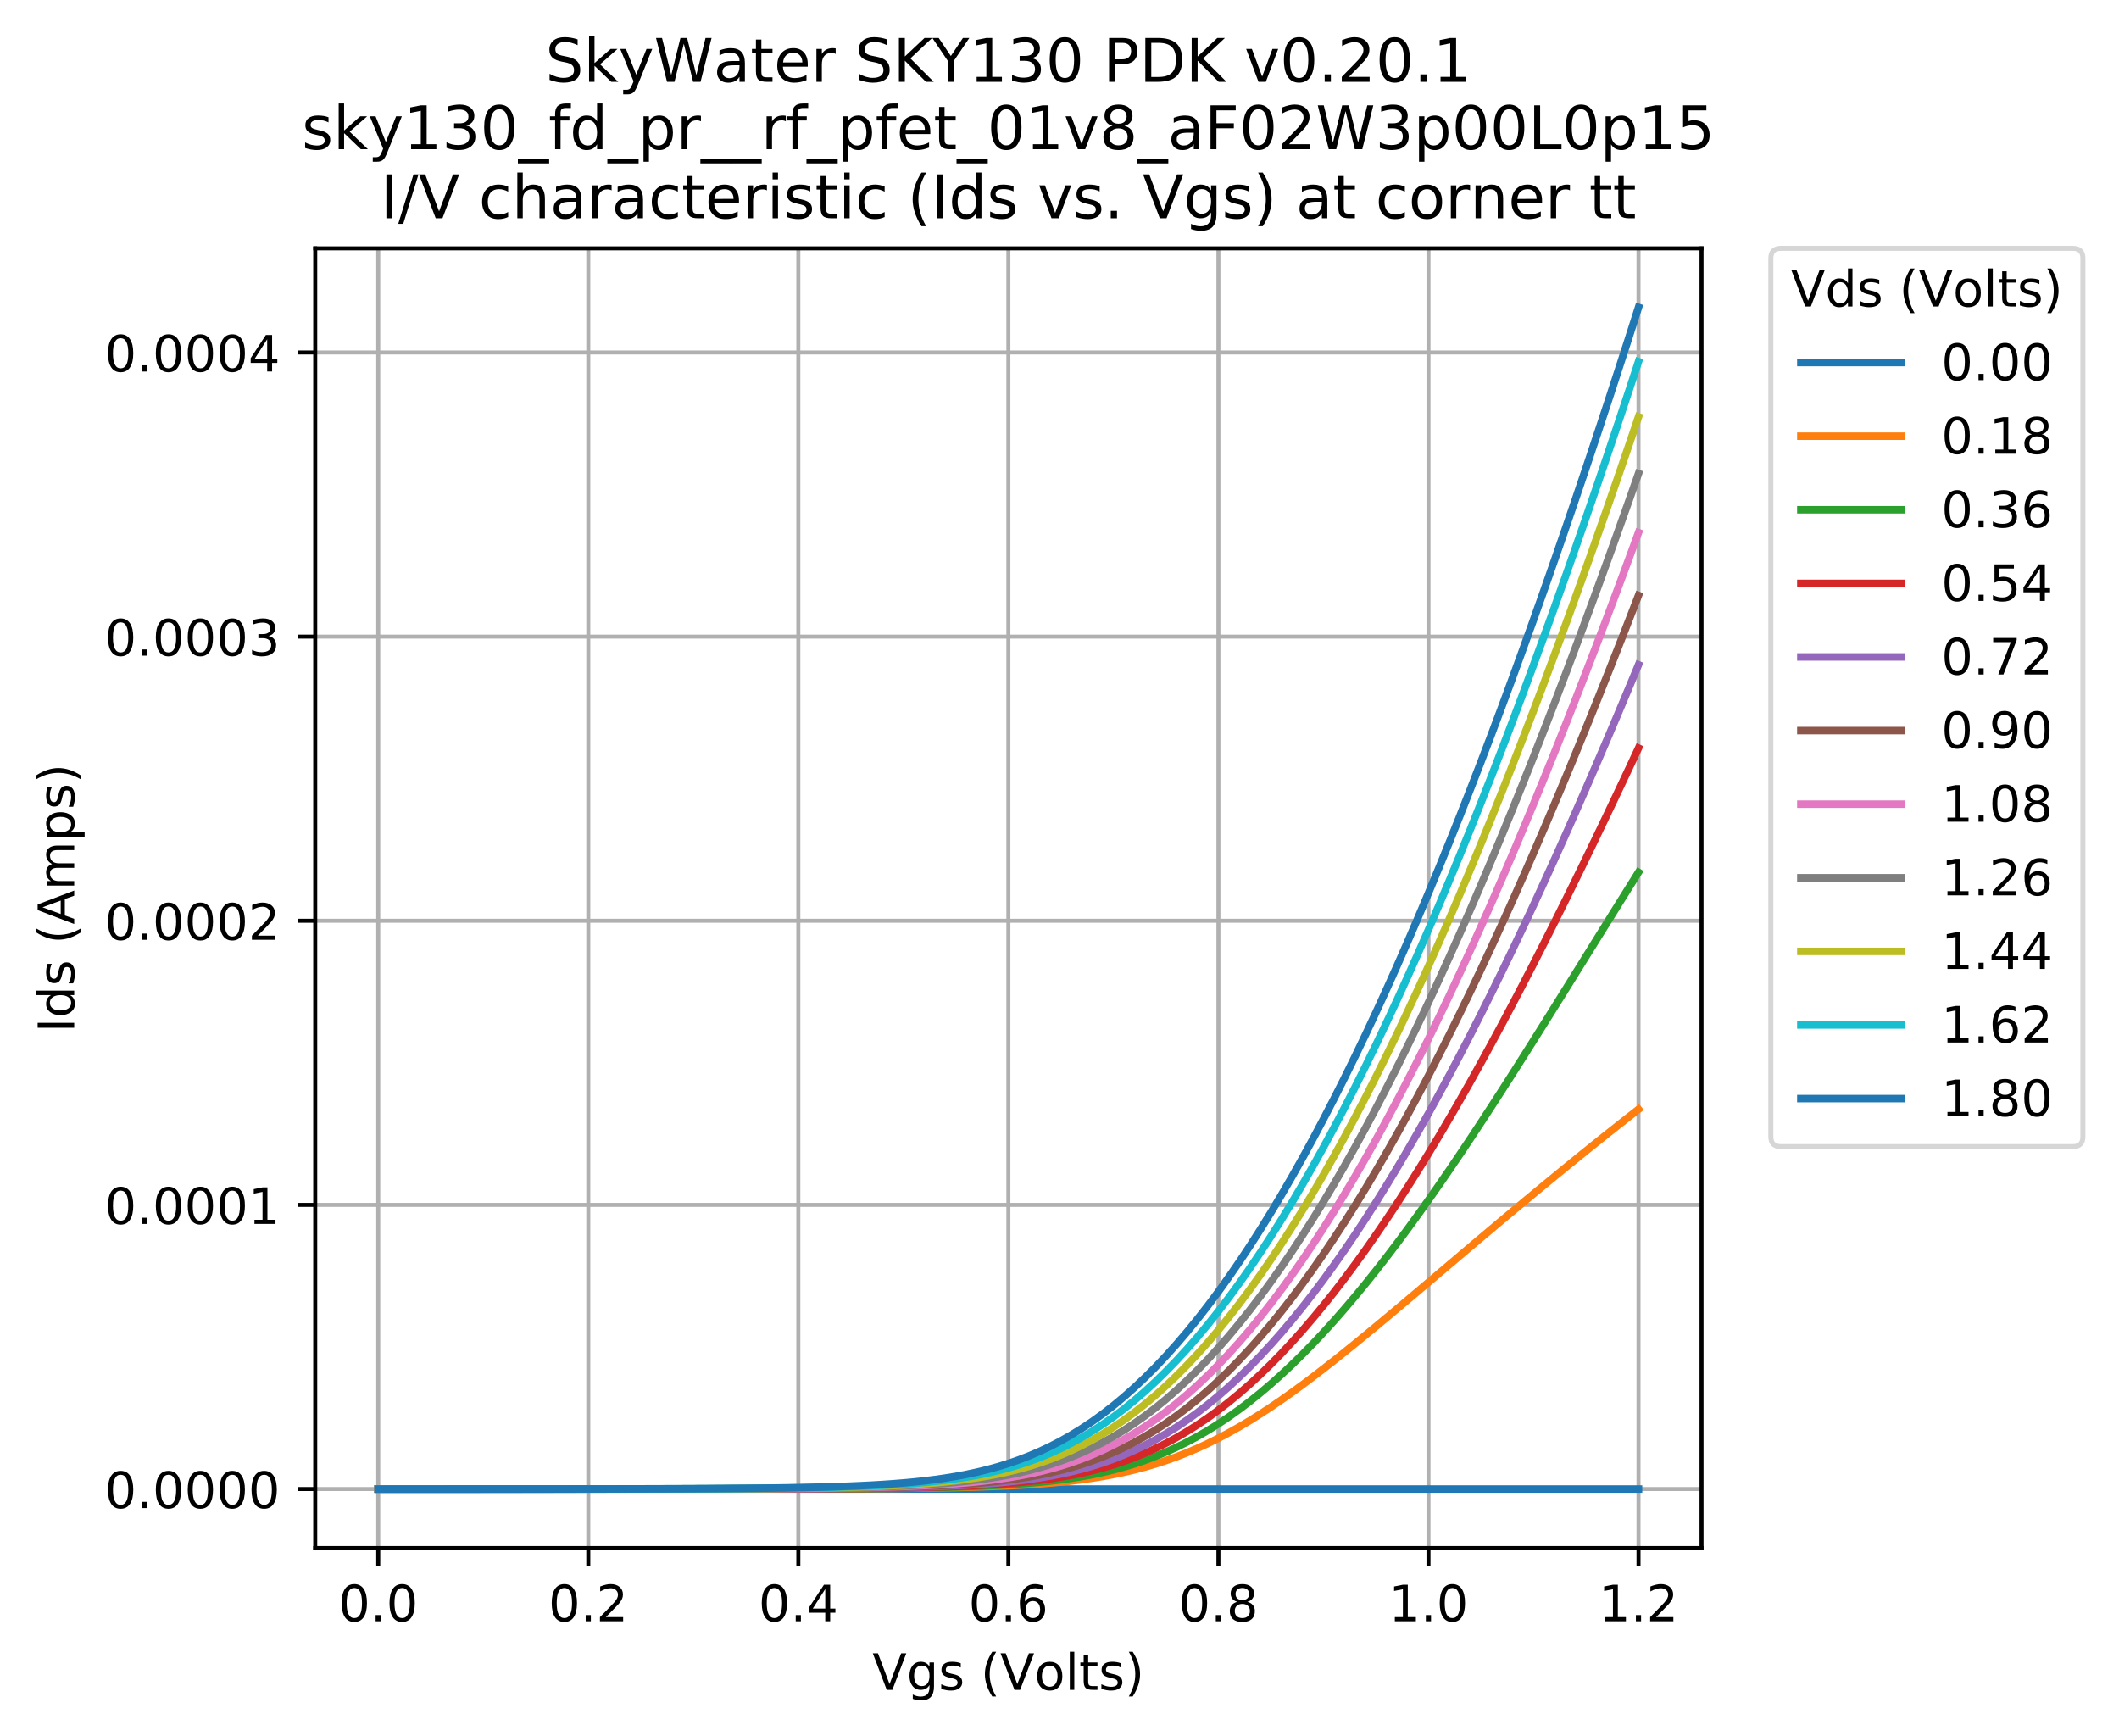 <svg xmlns="http://www.w3.org/2000/svg" xmlns:xlink="http://www.w3.org/1999/xlink" width="563.478" height="461.71" version="1.1" viewBox="0 0 422.609 346.283"><defs><style type="text/css">*{stroke-linecap:butt;stroke-linejoin:round}</style></defs><g id="figure_1"><g id="patch_1"><path d="M 0 346.283 L 422.609 346.283 L 422.609 0 L 0 0 z" style="fill:#fff"/></g><g id="axes_1"><g id="patch_2"><path d="M 62.869 308.727 L 339.349 308.727 L 339.349 49.527 L 62.869 49.527 z" style="fill:#fff"/></g><g id="matplotlib.axis_1"><g id="xtick_1"><g id="line2d_1"><path d="M 75.436 308.727 L 75.436 49.527" clip-path="url(#p86cfe7b801)" style="fill:none;stroke:#b0b0b0;stroke-linecap:square;stroke-width:.8"/></g><g id="line2d_2"><defs><path id="mfc77efb7ff" d="M 0 0 L 0 3.5" style="stroke:#000;stroke-width:.8"/></defs><g><use style="stroke:#000;stroke-width:.8" x="75.436" y="308.727" xlink:href="#mfc77efb7ff"/></g></g><g id="text_1"><defs><path id="DejaVuSans-48" d="M 31.781 66.406 Q 24.172 66.406 20.328 58.906 Q 16.5 51.422 16.5 36.375 Q 16.5 21.391 20.328 13.891 Q 24.172 6.391 31.781 6.391 Q 39.453 6.391 43.281 13.891 Q 47.125 21.391 47.125 36.375 Q 47.125 51.422 43.281 58.906 Q 39.453 66.406 31.781 66.406 z M 31.781 74.219 Q 44.047 74.219 50.516 64.516 Q 56.984 54.828 56.984 36.375 Q 56.984 17.969 50.516 8.266 Q 44.047 -1.422 31.781 -1.422 Q 19.531 -1.422 13.062 8.266 Q 6.594 17.969 6.594 36.375 Q 6.594 54.828 13.062 64.516 Q 19.531 74.219 31.781 74.219 z"/><path id="DejaVuSans-46" d="M 10.688 12.406 L 21 12.406 L 21 0 L 10.688 0 z"/></defs><g transform="translate(67.484 323.325)scale(0.1 -0.1)"><use xlink:href="#DejaVuSans-48"/><use x="63.623" xlink:href="#DejaVuSans-46"/><use x="95.41" xlink:href="#DejaVuSans-48"/></g></g></g><g id="xtick_2"><g id="line2d_3"><path d="M 117.327 308.727 L 117.327 49.527" clip-path="url(#p86cfe7b801)" style="fill:none;stroke:#b0b0b0;stroke-linecap:square;stroke-width:.8"/></g><g id="line2d_4"><g><use style="stroke:#000;stroke-width:.8" x="117.327" y="308.727" xlink:href="#mfc77efb7ff"/></g></g><g id="text_2"><defs><path id="DejaVuSans-50" d="M 19.188 8.297 L 53.609 8.297 L 53.609 0 L 7.328 0 L 7.328 8.297 Q 12.938 14.109 22.625 23.891 Q 32.328 33.688 34.812 36.531 Q 39.547 41.844 41.422 45.531 Q 43.312 49.219 43.312 52.781 Q 43.312 58.594 39.234 62.25 Q 35.156 65.922 28.609 65.922 Q 23.969 65.922 18.812 64.312 Q 13.672 62.703 7.812 59.422 L 7.812 69.391 Q 13.766 71.781 18.938 73 Q 24.125 74.219 28.422 74.219 Q 39.75 74.219 46.484 68.547 Q 53.219 62.891 53.219 53.422 Q 53.219 48.922 51.531 44.891 Q 49.859 40.875 45.406 35.406 Q 44.188 33.984 37.641 27.219 Q 31.109 20.453 19.188 8.297 z"/></defs><g transform="translate(109.375 323.325)scale(0.1 -0.1)"><use xlink:href="#DejaVuSans-48"/><use x="63.623" xlink:href="#DejaVuSans-46"/><use x="95.41" xlink:href="#DejaVuSans-50"/></g></g></g><g id="xtick_3"><g id="line2d_5"><path d="M 159.218 308.727 L 159.218 49.527" clip-path="url(#p86cfe7b801)" style="fill:none;stroke:#b0b0b0;stroke-linecap:square;stroke-width:.8"/></g><g id="line2d_6"><g><use style="stroke:#000;stroke-width:.8" x="159.218" y="308.727" xlink:href="#mfc77efb7ff"/></g></g><g id="text_3"><defs><path id="DejaVuSans-52" d="M 37.797 64.312 L 12.891 25.391 L 37.797 25.391 z M 35.203 72.906 L 47.609 72.906 L 47.609 25.391 L 58.016 25.391 L 58.016 17.188 L 47.609 17.188 L 47.609 0 L 37.797 0 L 37.797 17.188 L 4.891 17.188 L 4.891 26.703 z"/></defs><g transform="translate(151.266 323.325)scale(0.1 -0.1)"><use xlink:href="#DejaVuSans-48"/><use x="63.623" xlink:href="#DejaVuSans-46"/><use x="95.41" xlink:href="#DejaVuSans-52"/></g></g></g><g id="xtick_4"><g id="line2d_7"><path d="M 201.109 308.727 L 201.109 49.527" clip-path="url(#p86cfe7b801)" style="fill:none;stroke:#b0b0b0;stroke-linecap:square;stroke-width:.8"/></g><g id="line2d_8"><g><use style="stroke:#000;stroke-width:.8" x="201.109" y="308.727" xlink:href="#mfc77efb7ff"/></g></g><g id="text_4"><defs><path id="DejaVuSans-54" d="M 33.016 40.375 Q 26.375 40.375 22.484 35.828 Q 18.609 31.297 18.609 23.391 Q 18.609 15.531 22.484 10.953 Q 26.375 6.391 33.016 6.391 Q 39.656 6.391 43.531 10.953 Q 47.406 15.531 47.406 23.391 Q 47.406 31.297 43.531 35.828 Q 39.656 40.375 33.016 40.375 z M 52.594 71.297 L 52.594 62.312 Q 48.875 64.062 45.094 64.984 Q 41.312 65.922 37.594 65.922 Q 27.828 65.922 22.672 59.328 Q 17.531 52.734 16.797 39.406 Q 19.672 43.656 24.016 45.922 Q 28.375 48.188 33.594 48.188 Q 44.578 48.188 50.953 41.516 Q 57.328 34.859 57.328 23.391 Q 57.328 12.156 50.688 5.359 Q 44.047 -1.422 33.016 -1.422 Q 20.359 -1.422 13.672 8.266 Q 6.984 17.969 6.984 36.375 Q 6.984 53.656 15.188 63.938 Q 23.391 74.219 37.203 74.219 Q 40.922 74.219 44.703 73.484 Q 48.484 72.75 52.594 71.297 z"/></defs><g transform="translate(193.157 323.325)scale(0.1 -0.1)"><use xlink:href="#DejaVuSans-48"/><use x="63.623" xlink:href="#DejaVuSans-46"/><use x="95.41" xlink:href="#DejaVuSans-54"/></g></g></g><g id="xtick_5"><g id="line2d_9"><path d="M 243 308.727 L 243 49.527" clip-path="url(#p86cfe7b801)" style="fill:none;stroke:#b0b0b0;stroke-linecap:square;stroke-width:.8"/></g><g id="line2d_10"><g><use style="stroke:#000;stroke-width:.8" x="243" y="308.727" xlink:href="#mfc77efb7ff"/></g></g><g id="text_5"><defs><path id="DejaVuSans-56" d="M 31.781 34.625 Q 24.75 34.625 20.719 30.859 Q 16.703 27.094 16.703 20.516 Q 16.703 13.922 20.719 10.156 Q 24.75 6.391 31.781 6.391 Q 38.812 6.391 42.859 10.172 Q 46.922 13.969 46.922 20.516 Q 46.922 27.094 42.891 30.859 Q 38.875 34.625 31.781 34.625 z M 21.922 38.812 Q 15.578 40.375 12.031 44.719 Q 8.5 49.078 8.5 55.328 Q 8.5 64.062 14.719 69.141 Q 20.953 74.219 31.781 74.219 Q 42.672 74.219 48.875 69.141 Q 55.078 64.062 55.078 55.328 Q 55.078 49.078 51.531 44.719 Q 48 40.375 41.703 38.812 Q 48.828 37.156 52.797 32.312 Q 56.781 27.484 56.781 20.516 Q 56.781 9.906 50.312 4.234 Q 43.844 -1.422 31.781 -1.422 Q 19.734 -1.422 13.25 4.234 Q 6.781 9.906 6.781 20.516 Q 6.781 27.484 10.781 32.312 Q 14.797 37.156 21.922 38.812 z M 18.312 54.391 Q 18.312 48.734 21.844 45.562 Q 25.391 42.391 31.781 42.391 Q 38.141 42.391 41.719 45.562 Q 45.312 48.734 45.312 54.391 Q 45.312 60.062 41.719 63.234 Q 38.141 66.406 31.781 66.406 Q 25.391 66.406 21.844 63.234 Q 18.312 60.062 18.312 54.391 z"/></defs><g transform="translate(235.048 323.325)scale(0.1 -0.1)"><use xlink:href="#DejaVuSans-48"/><use x="63.623" xlink:href="#DejaVuSans-46"/><use x="95.41" xlink:href="#DejaVuSans-56"/></g></g></g><g id="xtick_6"><g id="line2d_11"><path d="M 284.891 308.727 L 284.891 49.527" clip-path="url(#p86cfe7b801)" style="fill:none;stroke:#b0b0b0;stroke-linecap:square;stroke-width:.8"/></g><g id="line2d_12"><g><use style="stroke:#000;stroke-width:.8" x="284.891" y="308.727" xlink:href="#mfc77efb7ff"/></g></g><g id="text_6"><defs><path id="DejaVuSans-49" d="M 12.406 8.297 L 28.516 8.297 L 28.516 63.922 L 10.984 60.406 L 10.984 69.391 L 28.422 72.906 L 38.281 72.906 L 38.281 8.297 L 54.391 8.297 L 54.391 0 L 12.406 0 z"/></defs><g transform="translate(276.939 323.325)scale(0.1 -0.1)"><use xlink:href="#DejaVuSans-49"/><use x="63.623" xlink:href="#DejaVuSans-46"/><use x="95.41" xlink:href="#DejaVuSans-48"/></g></g></g><g id="xtick_7"><g id="line2d_13"><path d="M 326.781 308.727 L 326.781 49.527" clip-path="url(#p86cfe7b801)" style="fill:none;stroke:#b0b0b0;stroke-linecap:square;stroke-width:.8"/></g><g id="line2d_14"><g><use style="stroke:#000;stroke-width:.8" x="326.781" y="308.727" xlink:href="#mfc77efb7ff"/></g></g><g id="text_7"><g transform="translate(318.83 323.325)scale(0.1 -0.1)"><use xlink:href="#DejaVuSans-49"/><use x="63.623" xlink:href="#DejaVuSans-46"/><use x="95.41" xlink:href="#DejaVuSans-50"/></g></g></g><g id="text_8"><defs><path id="DejaVuSans-86" d="M 28.609 0 L 0.781 72.906 L 11.078 72.906 L 34.188 11.531 L 57.328 72.906 L 67.578 72.906 L 39.797 0 z"/><path id="DejaVuSans-103" d="M 45.406 27.984 Q 45.406 37.75 41.375 43.109 Q 37.359 48.484 30.078 48.484 Q 22.859 48.484 18.828 43.109 Q 14.797 37.75 14.797 27.984 Q 14.797 18.266 18.828 12.891 Q 22.859 7.516 30.078 7.516 Q 37.359 7.516 41.375 12.891 Q 45.406 18.266 45.406 27.984 z M 54.391 6.781 Q 54.391 -7.172 48.188 -13.984 Q 42 -20.797 29.203 -20.797 Q 24.469 -20.797 20.266 -20.094 Q 16.062 -19.391 12.109 -17.922 L 12.109 -9.188 Q 16.062 -11.328 19.922 -12.344 Q 23.781 -13.375 27.781 -13.375 Q 36.625 -13.375 41.016 -8.766 Q 45.406 -4.156 45.406 5.172 L 45.406 9.625 Q 42.625 4.781 38.281 2.391 Q 33.938 0 27.875 0 Q 17.828 0 11.672 7.656 Q 5.516 15.328 5.516 27.984 Q 5.516 40.672 11.672 48.328 Q 17.828 56 27.875 56 Q 33.938 56 38.281 53.609 Q 42.625 51.219 45.406 46.391 L 45.406 54.688 L 54.391 54.688 z"/><path id="DejaVuSans-115" d="M 44.281 53.078 L 44.281 44.578 Q 40.484 46.531 36.375 47.5 Q 32.281 48.484 27.875 48.484 Q 21.188 48.484 17.844 46.438 Q 14.5 44.391 14.5 40.281 Q 14.5 37.156 16.891 35.375 Q 19.281 33.594 26.516 31.984 L 29.594 31.297 Q 39.156 29.25 43.188 25.516 Q 47.219 21.781 47.219 15.094 Q 47.219 7.469 41.188 3.016 Q 35.156 -1.422 24.609 -1.422 Q 20.219 -1.422 15.453 -0.562 Q 10.688 0.297 5.422 2 L 5.422 11.281 Q 10.406 8.688 15.234 7.391 Q 20.062 6.109 24.812 6.109 Q 31.156 6.109 34.562 8.281 Q 37.984 10.453 37.984 14.406 Q 37.984 18.062 35.516 20.016 Q 33.062 21.969 24.703 23.781 L 21.578 24.516 Q 13.234 26.266 9.516 29.906 Q 5.812 33.547 5.812 39.891 Q 5.812 47.609 11.281 51.797 Q 16.75 56 26.812 56 Q 31.781 56 36.172 55.266 Q 40.578 54.547 44.281 53.078 z"/><path id="DejaVuSans-32"/><path id="DejaVuSans-40" d="M 31 75.875 Q 24.469 64.656 21.281 53.656 Q 18.109 42.672 18.109 31.391 Q 18.109 20.125 21.312 9.062 Q 24.516 -2 31 -13.188 L 23.188 -13.188 Q 15.875 -1.703 12.234 9.375 Q 8.594 20.453 8.594 31.391 Q 8.594 42.281 12.203 53.312 Q 15.828 64.359 23.188 75.875 z"/><path id="DejaVuSans-111" d="M 30.609 48.391 Q 23.391 48.391 19.188 42.75 Q 14.984 37.109 14.984 27.297 Q 14.984 17.484 19.156 11.844 Q 23.344 6.203 30.609 6.203 Q 37.797 6.203 41.984 11.859 Q 46.188 17.531 46.188 27.297 Q 46.188 37.016 41.984 42.703 Q 37.797 48.391 30.609 48.391 z M 30.609 56 Q 42.328 56 49.016 48.375 Q 55.719 40.766 55.719 27.297 Q 55.719 13.875 49.016 6.219 Q 42.328 -1.422 30.609 -1.422 Q 18.844 -1.422 12.172 6.219 Q 5.516 13.875 5.516 27.297 Q 5.516 40.766 12.172 48.375 Q 18.844 56 30.609 56 z"/><path id="DejaVuSans-108" d="M 9.422 75.984 L 18.406 75.984 L 18.406 0 L 9.422 0 z"/><path id="DejaVuSans-116" d="M 18.312 70.219 L 18.312 54.688 L 36.812 54.688 L 36.812 47.703 L 18.312 47.703 L 18.312 18.016 Q 18.312 11.328 20.141 9.422 Q 21.969 7.516 27.594 7.516 L 36.812 7.516 L 36.812 0 L 27.594 0 Q 17.188 0 13.234 3.875 Q 9.281 7.766 9.281 18.016 L 9.281 47.703 L 2.688 47.703 L 2.688 54.688 L 9.281 54.688 L 9.281 70.219 z"/><path id="DejaVuSans-41" d="M 8.016 75.875 L 15.828 75.875 Q 23.141 64.359 26.781 53.312 Q 30.422 42.281 30.422 31.391 Q 30.422 20.453 26.781 9.375 Q 23.141 -1.703 15.828 -13.188 L 8.016 -13.188 Q 14.5 -2 17.703 9.062 Q 20.906 20.125 20.906 31.391 Q 20.906 42.672 17.703 53.656 Q 14.5 64.656 8.016 75.875 z"/></defs><g transform="translate(173.991 337.003)scale(0.1 -0.1)"><use xlink:href="#DejaVuSans-86"/><use x="68.408" xlink:href="#DejaVuSans-103"/><use x="131.885" xlink:href="#DejaVuSans-115"/><use x="183.984" xlink:href="#DejaVuSans-32"/><use x="215.771" xlink:href="#DejaVuSans-40"/><use x="254.785" xlink:href="#DejaVuSans-86"/><use x="323.084" xlink:href="#DejaVuSans-111"/><use x="384.266" xlink:href="#DejaVuSans-108"/><use x="412.049" xlink:href="#DejaVuSans-116"/><use x="451.258" xlink:href="#DejaVuSans-115"/><use x="503.357" xlink:href="#DejaVuSans-41"/></g></g></g><g id="matplotlib.axis_2"><g id="ytick_1"><g id="line2d_15"><path d="M 62.869 296.945 L 339.349 296.945" clip-path="url(#p86cfe7b801)" style="fill:none;stroke:#b0b0b0;stroke-linecap:square;stroke-width:.8"/></g><g id="line2d_16"><defs><path id="md79f6c2d14" d="M 0 0 L -3.5 0" style="stroke:#000;stroke-width:.8"/></defs><g><use style="stroke:#000;stroke-width:.8" x="62.869" y="296.945" xlink:href="#md79f6c2d14"/></g></g><g id="text_9"><g transform="translate(20.878 300.744)scale(0.1 -0.1)"><use xlink:href="#DejaVuSans-48"/><use x="63.623" xlink:href="#DejaVuSans-46"/><use x="95.41" xlink:href="#DejaVuSans-48"/><use x="159.033" xlink:href="#DejaVuSans-48"/><use x="222.656" xlink:href="#DejaVuSans-48"/><use x="286.279" xlink:href="#DejaVuSans-48"/></g></g></g><g id="ytick_2"><g id="line2d_17"><path d="M 62.869 240.281 L 339.349 240.281" clip-path="url(#p86cfe7b801)" style="fill:none;stroke:#b0b0b0;stroke-linecap:square;stroke-width:.8"/></g><g id="line2d_18"><g><use style="stroke:#000;stroke-width:.8" x="62.869" y="240.281" xlink:href="#md79f6c2d14"/></g></g><g id="text_10"><g transform="translate(20.878 244.081)scale(0.1 -0.1)"><use xlink:href="#DejaVuSans-48"/><use x="63.623" xlink:href="#DejaVuSans-46"/><use x="95.41" xlink:href="#DejaVuSans-48"/><use x="159.033" xlink:href="#DejaVuSans-48"/><use x="222.656" xlink:href="#DejaVuSans-48"/><use x="286.279" xlink:href="#DejaVuSans-49"/></g></g></g><g id="ytick_3"><g id="line2d_19"><path d="M 62.869 183.618 L 339.349 183.618" clip-path="url(#p86cfe7b801)" style="fill:none;stroke:#b0b0b0;stroke-linecap:square;stroke-width:.8"/></g><g id="line2d_20"><g><use style="stroke:#000;stroke-width:.8" x="62.869" y="183.618" xlink:href="#md79f6c2d14"/></g></g><g id="text_11"><g transform="translate(20.878 187.417)scale(0.1 -0.1)"><use xlink:href="#DejaVuSans-48"/><use x="63.623" xlink:href="#DejaVuSans-46"/><use x="95.41" xlink:href="#DejaVuSans-48"/><use x="159.033" xlink:href="#DejaVuSans-48"/><use x="222.656" xlink:href="#DejaVuSans-48"/><use x="286.279" xlink:href="#DejaVuSans-50"/></g></g></g><g id="ytick_4"><g id="line2d_21"><path d="M 62.869 126.955 L 339.349 126.955" clip-path="url(#p86cfe7b801)" style="fill:none;stroke:#b0b0b0;stroke-linecap:square;stroke-width:.8"/></g><g id="line2d_22"><g><use style="stroke:#000;stroke-width:.8" x="62.869" y="126.955" xlink:href="#md79f6c2d14"/></g></g><g id="text_12"><defs><path id="DejaVuSans-51" d="M 40.578 39.312 Q 47.656 37.797 51.625 33 Q 55.609 28.219 55.609 21.188 Q 55.609 10.406 48.188 4.484 Q 40.766 -1.422 27.094 -1.422 Q 22.516 -1.422 17.656 -0.516 Q 12.797 0.391 7.625 2.203 L 7.625 11.719 Q 11.719 9.328 16.594 8.109 Q 21.484 6.891 26.812 6.891 Q 36.078 6.891 40.938 10.547 Q 45.797 14.203 45.797 21.188 Q 45.797 27.641 41.281 31.266 Q 36.766 34.906 28.719 34.906 L 20.219 34.906 L 20.219 43.016 L 29.109 43.016 Q 36.375 43.016 40.234 45.922 Q 44.094 48.828 44.094 54.297 Q 44.094 59.906 40.109 62.906 Q 36.141 65.922 28.719 65.922 Q 24.656 65.922 20.016 65.031 Q 15.375 64.156 9.812 62.312 L 9.812 71.094 Q 15.438 72.656 20.344 73.438 Q 25.25 74.219 29.594 74.219 Q 40.828 74.219 47.359 69.109 Q 53.906 64.016 53.906 55.328 Q 53.906 49.266 50.438 45.094 Q 46.969 40.922 40.578 39.312 z"/></defs><g transform="translate(20.878 130.754)scale(0.1 -0.1)"><use xlink:href="#DejaVuSans-48"/><use x="63.623" xlink:href="#DejaVuSans-46"/><use x="95.41" xlink:href="#DejaVuSans-48"/><use x="159.033" xlink:href="#DejaVuSans-48"/><use x="222.656" xlink:href="#DejaVuSans-48"/><use x="286.279" xlink:href="#DejaVuSans-51"/></g></g></g><g id="ytick_5"><g id="line2d_23"><path d="M 62.869 70.291 L 339.349 70.291" clip-path="url(#p86cfe7b801)" style="fill:none;stroke:#b0b0b0;stroke-linecap:square;stroke-width:.8"/></g><g id="line2d_24"><g><use style="stroke:#000;stroke-width:.8" x="62.869" y="70.291" xlink:href="#md79f6c2d14"/></g></g><g id="text_13"><g transform="translate(20.878 74.091)scale(0.1 -0.1)"><use xlink:href="#DejaVuSans-48"/><use x="63.623" xlink:href="#DejaVuSans-46"/><use x="95.41" xlink:href="#DejaVuSans-48"/><use x="159.033" xlink:href="#DejaVuSans-48"/><use x="222.656" xlink:href="#DejaVuSans-48"/><use x="286.279" xlink:href="#DejaVuSans-52"/></g></g></g><g id="text_14"><defs><path id="DejaVuSans-73" d="M 9.812 72.906 L 19.672 72.906 L 19.672 0 L 9.812 0 z"/><path id="DejaVuSans-100" d="M 45.406 46.391 L 45.406 75.984 L 54.391 75.984 L 54.391 0 L 45.406 0 L 45.406 8.203 Q 42.578 3.328 38.25 0.953 Q 33.938 -1.422 27.875 -1.422 Q 17.969 -1.422 11.734 6.484 Q 5.516 14.406 5.516 27.297 Q 5.516 40.188 11.734 48.094 Q 17.969 56 27.875 56 Q 33.938 56 38.25 53.625 Q 42.578 51.266 45.406 46.391 z M 14.797 27.297 Q 14.797 17.391 18.875 11.75 Q 22.953 6.109 30.078 6.109 Q 37.203 6.109 41.297 11.75 Q 45.406 17.391 45.406 27.297 Q 45.406 37.203 41.297 42.844 Q 37.203 48.484 30.078 48.484 Q 22.953 48.484 18.875 42.844 Q 14.797 37.203 14.797 27.297 z"/><path id="DejaVuSans-65" d="M 34.188 63.188 L 20.797 26.906 L 47.609 26.906 z M 28.609 72.906 L 39.797 72.906 L 67.578 0 L 57.328 0 L 50.688 18.703 L 17.828 18.703 L 11.188 0 L 0.781 0 z"/><path id="DejaVuSans-109" d="M 52 44.188 Q 55.375 50.25 60.062 53.125 Q 64.75 56 71.094 56 Q 79.641 56 84.281 50.016 Q 88.922 44.047 88.922 33.016 L 88.922 0 L 79.891 0 L 79.891 32.719 Q 79.891 40.578 77.094 44.375 Q 74.312 48.188 68.609 48.188 Q 61.625 48.188 57.562 43.547 Q 53.516 38.922 53.516 30.906 L 53.516 0 L 44.484 0 L 44.484 32.719 Q 44.484 40.625 41.703 44.406 Q 38.922 48.188 33.109 48.188 Q 26.219 48.188 22.156 43.531 Q 18.109 38.875 18.109 30.906 L 18.109 0 L 9.078 0 L 9.078 54.688 L 18.109 54.688 L 18.109 46.188 Q 21.188 51.219 25.484 53.609 Q 29.781 56 35.688 56 Q 41.656 56 45.828 52.969 Q 50 49.953 52 44.188 z"/><path id="DejaVuSans-112" d="M 18.109 8.203 L 18.109 -20.797 L 9.078 -20.797 L 9.078 54.688 L 18.109 54.688 L 18.109 46.391 Q 20.953 51.266 25.266 53.625 Q 29.594 56 35.594 56 Q 45.562 56 51.781 48.094 Q 58.016 40.188 58.016 27.297 Q 58.016 14.406 51.781 6.484 Q 45.562 -1.422 35.594 -1.422 Q 29.594 -1.422 25.266 0.953 Q 20.953 3.328 18.109 8.203 z M 48.688 27.297 Q 48.688 37.203 44.609 42.844 Q 40.531 48.484 33.406 48.484 Q 26.266 48.484 22.188 42.844 Q 18.109 37.203 18.109 27.297 Q 18.109 17.391 22.188 11.75 Q 26.266 6.109 33.406 6.109 Q 40.531 6.109 44.609 11.75 Q 48.688 17.391 48.688 27.297 z"/></defs><g transform="translate(14.798 205.941)rotate(-90)scale(0.1 -0.1)"><use xlink:href="#DejaVuSans-73"/><use x="29.492" xlink:href="#DejaVuSans-100"/><use x="92.969" xlink:href="#DejaVuSans-115"/><use x="145.068" xlink:href="#DejaVuSans-32"/><use x="176.855" xlink:href="#DejaVuSans-40"/><use x="215.869" xlink:href="#DejaVuSans-65"/><use x="284.277" xlink:href="#DejaVuSans-109"/><use x="381.689" xlink:href="#DejaVuSans-112"/><use x="445.166" xlink:href="#DejaVuSans-115"/><use x="497.266" xlink:href="#DejaVuSans-41"/></g></g></g><g id="line2d_25"><path d="M 75.436 296.945 L 77.531 296.945 L 79.625 296.945 L 81.72 296.945 L 83.814 296.945 L 85.909 296.945 L 88.003 296.945 L 90.098 296.945 L 92.192 296.945 L 94.287 296.945 L 96.381 296.945 L 98.476 296.945 L 100.571 296.945 L 102.665 296.945 L 104.76 296.945 L 106.854 296.945 L 108.949 296.945 L 111.043 296.945 L 113.138 296.945 L 115.232 296.945 L 117.327 296.945 L 119.421 296.945 L 121.516 296.945 L 123.611 296.945 L 125.705 296.945 L 127.8 296.945 L 129.894 296.945 L 131.989 296.945 L 134.083 296.945 L 136.178 296.945 L 138.272 296.945 L 140.367 296.945 L 142.461 296.945 L 144.556 296.945 L 146.651 296.945 L 148.745 296.945 L 150.84 296.945 L 152.934 296.945 L 155.029 296.945 L 157.123 296.945 L 159.218 296.945 L 161.312 296.945 L 163.407 296.945 L 165.501 296.945 L 167.596 296.945 L 169.691 296.945 L 171.785 296.945 L 173.88 296.945 L 175.974 296.945 L 178.069 296.945 L 180.163 296.945 L 182.258 296.945 L 184.352 296.945 L 186.447 296.945 L 188.541 296.945 L 190.636 296.945 L 192.731 296.945 L 194.825 296.945 L 196.92 296.945 L 199.014 296.945 L 201.109 296.945 L 203.203 296.945 L 205.298 296.945 L 207.392 296.945 L 209.487 296.945 L 211.581 296.945 L 213.676 296.945 L 215.771 296.945 L 217.865 296.945 L 219.96 296.945 L 222.054 296.945 L 224.149 296.945 L 226.243 296.945 L 228.338 296.945 L 230.432 296.945 L 232.527 296.945 L 234.621 296.945 L 236.716 296.945 L 238.811 296.945 L 240.905 296.945 L 243 296.945 L 245.094 296.945 L 247.189 296.945 L 249.283 296.945 L 251.378 296.945 L 253.472 296.945 L 255.567 296.945 L 257.661 296.945 L 259.756 296.945 L 261.851 296.945 L 263.945 296.945 L 266.04 296.945 L 268.134 296.945 L 270.229 296.945 L 272.323 296.945 L 274.418 296.945 L 276.512 296.945 L 278.607 296.945 L 280.701 296.945 L 282.796 296.945 L 284.891 296.945 L 286.985 296.945 L 289.08 296.945 L 291.174 296.945 L 293.269 296.945 L 295.363 296.945 L 297.458 296.945 L 299.552 296.945 L 301.647 296.945 L 303.741 296.945 L 305.836 296.945 L 307.931 296.945 L 310.025 296.945 L 312.12 296.945 L 314.214 296.945 L 316.309 296.945 L 318.403 296.945 L 320.498 296.945 L 322.592 296.945 L 324.687 296.945 L 326.781 296.945" clip-path="url(#p86cfe7b801)" style="fill:none;stroke:#1f77b4;stroke-linecap:square;stroke-width:1.5"/></g><g id="line2d_26"><path d="M 75.436 296.945 L 77.531 296.945 L 79.625 296.945 L 81.72 296.945 L 83.814 296.945 L 85.909 296.945 L 88.003 296.945 L 90.098 296.945 L 92.192 296.945 L 94.287 296.945 L 96.381 296.945 L 98.476 296.944 L 100.571 296.944 L 102.665 296.944 L 104.76 296.944 L 106.854 296.944 L 108.949 296.944 L 111.043 296.944 L 113.138 296.943 L 115.232 296.943 L 117.327 296.943 L 119.421 296.943 L 121.516 296.942 L 123.611 296.942 L 125.705 296.941 L 127.8 296.941 L 129.894 296.94 L 131.989 296.939 L 134.083 296.938 L 136.178 296.937 L 138.272 296.936 L 140.367 296.935 L 142.461 296.933 L 144.556 296.932 L 146.651 296.93 L 148.745 296.927 L 150.84 296.925 L 152.934 296.921 L 155.029 296.918 L 157.123 296.914 L 159.218 296.909 L 161.312 296.904 L 163.407 296.898 L 165.501 296.89 L 167.596 296.882 L 169.691 296.873 L 171.785 296.862 L 173.88 296.849 L 175.974 296.834 L 178.069 296.817 L 180.163 296.798 L 182.258 296.775 L 184.352 296.748 L 186.447 296.717 L 188.541 296.681 L 190.636 296.639 L 192.731 296.591 L 194.825 296.533 L 196.92 296.467 L 199.014 296.389 L 201.109 296.298 L 203.203 296.192 L 205.298 296.069 L 207.392 295.925 L 209.487 295.757 L 211.581 295.563 L 213.676 295.339 L 215.771 295.08 L 217.865 294.783 L 219.96 294.443 L 222.054 294.057 L 224.149 293.619 L 226.243 293.126 L 228.338 292.574 L 230.432 291.959 L 232.527 291.278 L 234.621 290.529 L 236.716 289.709 L 238.811 288.817 L 240.905 287.852 L 243 286.815 L 245.094 285.706 L 247.189 284.527 L 249.283 283.28 L 251.378 281.968 L 253.472 280.595 L 255.567 279.165 L 257.661 277.683 L 259.756 276.154 L 261.851 274.582 L 263.945 272.973 L 266.04 271.332 L 268.134 269.662 L 270.229 267.968 L 272.323 266.255 L 274.418 264.524 L 276.512 262.78 L 278.607 261.026 L 280.701 259.263 L 282.796 257.494 L 284.891 255.722 L 286.985 253.947 L 289.08 252.171 L 291.174 250.396 L 293.269 248.624 L 295.363 246.854 L 297.458 245.089 L 299.552 243.329 L 301.647 241.575 L 303.741 239.827 L 305.836 238.088 L 307.931 236.356 L 310.025 234.633 L 312.12 232.92 L 314.214 231.216 L 316.309 229.523 L 318.403 227.84 L 320.498 226.169 L 322.592 224.509 L 324.687 222.861 L 326.781 221.225" clip-path="url(#p86cfe7b801)" style="fill:none;stroke:#ff7f0e;stroke-linecap:square;stroke-width:1.5"/></g><g id="line2d_27"><path d="M 75.436 296.945 L 77.531 296.945 L 79.625 296.945 L 81.72 296.945 L 83.814 296.945 L 85.909 296.945 L 88.003 296.945 L 90.098 296.945 L 92.192 296.945 L 94.287 296.944 L 96.381 296.944 L 98.476 296.944 L 100.571 296.944 L 102.665 296.944 L 104.76 296.944 L 106.854 296.944 L 108.949 296.943 L 111.043 296.943 L 113.138 296.943 L 115.232 296.943 L 117.327 296.942 L 119.421 296.942 L 121.516 296.941 L 123.611 296.941 L 125.705 296.94 L 127.8 296.939 L 129.894 296.938 L 131.989 296.937 L 134.083 296.936 L 136.178 296.935 L 138.272 296.933 L 140.367 296.932 L 142.461 296.93 L 144.556 296.927 L 146.651 296.925 L 148.745 296.922 L 150.84 296.918 L 152.934 296.914 L 155.029 296.909 L 157.123 296.904 L 159.218 296.898 L 161.312 296.891 L 163.407 296.883 L 165.501 296.873 L 167.596 296.862 L 169.691 296.85 L 171.785 296.835 L 173.88 296.818 L 175.974 296.799 L 178.069 296.776 L 180.163 296.75 L 182.258 296.72 L 184.352 296.684 L 186.447 296.643 L 188.541 296.595 L 190.636 296.539 L 192.731 296.473 L 194.825 296.397 L 196.92 296.307 L 199.014 296.203 L 201.109 296.082 L 203.203 295.94 L 205.298 295.775 L 207.392 295.583 L 209.487 295.361 L 211.581 295.103 L 213.676 294.807 L 215.771 294.467 L 217.865 294.078 L 219.96 293.635 L 222.054 293.134 L 224.149 292.569 L 226.243 291.935 L 228.338 291.229 L 230.432 290.445 L 232.527 289.58 L 234.621 288.632 L 236.716 287.596 L 238.811 286.47 L 240.905 285.253 L 243 283.943 L 245.094 282.54 L 247.189 281.042 L 249.283 279.45 L 251.378 277.763 L 253.472 275.984 L 255.567 274.113 L 257.661 272.15 L 259.756 270.098 L 261.851 267.958 L 263.945 265.733 L 266.04 263.424 L 268.134 261.034 L 270.229 258.565 L 272.323 256.02 L 274.418 253.402 L 276.512 250.713 L 278.607 247.957 L 280.701 245.136 L 282.796 242.254 L 284.891 239.314 L 286.985 236.32 L 289.08 233.274 L 291.174 230.181 L 293.269 227.045 L 295.363 223.868 L 297.458 220.656 L 299.552 217.411 L 301.647 214.138 L 303.741 210.84 L 305.836 207.521 L 307.931 204.185 L 310.025 200.836 L 312.12 197.478 L 314.214 194.113 L 316.309 190.745 L 318.403 187.376 L 320.498 184.011 L 322.592 180.652 L 324.687 177.3 L 326.781 173.959" clip-path="url(#p86cfe7b801)" style="fill:none;stroke:#2ca02c;stroke-linecap:square;stroke-width:1.5"/></g><g id="line2d_28"><path d="M 75.436 296.945 L 77.531 296.945 L 79.625 296.945 L 81.72 296.945 L 83.814 296.945 L 85.909 296.945 L 88.003 296.945 L 90.098 296.944 L 92.192 296.944 L 94.287 296.944 L 96.381 296.944 L 98.476 296.944 L 100.571 296.944 L 102.665 296.944 L 104.76 296.944 L 106.854 296.943 L 108.949 296.943 L 111.043 296.943 L 113.138 296.942 L 115.232 296.942 L 117.327 296.941 L 119.421 296.941 L 121.516 296.94 L 123.611 296.94 L 125.705 296.939 L 127.8 296.938 L 129.894 296.937 L 131.989 296.935 L 134.083 296.934 L 136.178 296.932 L 138.272 296.93 L 140.367 296.928 L 142.461 296.925 L 144.556 296.922 L 146.651 296.919 L 148.745 296.915 L 150.84 296.911 L 152.934 296.905 L 155.029 296.899 L 157.123 296.893 L 159.218 296.885 L 161.312 296.876 L 163.407 296.865 L 165.501 296.853 L 167.596 296.839 L 169.691 296.823 L 171.785 296.804 L 173.88 296.782 L 175.974 296.757 L 178.069 296.728 L 180.163 296.694 L 182.258 296.655 L 184.352 296.609 L 186.447 296.555 L 188.541 296.493 L 190.636 296.42 L 192.731 296.335 L 194.825 296.236 L 196.92 296.12 L 199.014 295.985 L 201.109 295.827 L 203.203 295.644 L 205.298 295.432 L 207.392 295.186 L 209.487 294.902 L 211.581 294.575 L 213.676 294.2 L 215.771 293.773 L 217.865 293.287 L 219.96 292.737 L 222.054 292.118 L 224.149 291.426 L 226.243 290.654 L 228.338 289.8 L 230.432 288.858 L 232.527 287.826 L 234.621 286.699 L 236.716 285.476 L 238.811 284.154 L 240.905 282.731 L 243 281.207 L 245.094 279.58 L 247.189 277.85 L 249.283 276.016 L 251.378 274.08 L 253.472 272.041 L 255.567 269.901 L 257.661 267.659 L 259.756 265.319 L 261.851 262.879 L 263.945 260.343 L 266.04 257.712 L 268.134 254.987 L 270.229 252.171 L 272.323 249.264 L 274.418 246.269 L 276.512 243.188 L 278.607 240.023 L 280.701 236.776 L 282.796 233.449 L 284.891 230.044 L 286.985 226.563 L 289.08 223.009 L 291.174 219.384 L 293.269 215.69 L 295.363 211.929 L 297.458 208.104 L 299.552 204.217 L 301.647 200.271 L 303.741 196.268 L 305.836 192.21 L 307.931 188.1 L 310.025 183.94 L 312.12 179.734 L 314.214 175.483 L 316.309 171.19 L 318.403 166.858 L 320.498 162.49 L 322.592 158.087 L 324.687 153.654 L 326.781 149.192" clip-path="url(#p86cfe7b801)" style="fill:none;stroke:#d62728;stroke-linecap:square;stroke-width:1.5"/></g><g id="line2d_29"><path d="M 75.436 296.945 L 77.531 296.945 L 79.625 296.945 L 81.72 296.945 L 83.814 296.945 L 85.909 296.945 L 88.003 296.944 L 90.098 296.944 L 92.192 296.944 L 94.287 296.944 L 96.381 296.944 L 98.476 296.944 L 100.571 296.944 L 102.665 296.943 L 104.76 296.943 L 106.854 296.943 L 108.949 296.943 L 111.043 296.942 L 113.138 296.942 L 115.232 296.941 L 117.327 296.941 L 119.421 296.94 L 121.516 296.939 L 123.611 296.938 L 125.705 296.937 L 127.8 296.936 L 129.894 296.934 L 131.989 296.933 L 134.083 296.931 L 136.178 296.929 L 138.272 296.926 L 140.367 296.923 L 142.461 296.92 L 144.556 296.916 L 146.651 296.912 L 148.745 296.907 L 150.84 296.902 L 152.934 296.895 L 155.029 296.887 L 157.123 296.879 L 159.218 296.869 L 161.312 296.857 L 163.407 296.844 L 165.501 296.829 L 167.596 296.811 L 169.691 296.79 L 171.785 296.766 L 173.88 296.739 L 175.974 296.707 L 178.069 296.669 L 180.163 296.626 L 182.258 296.576 L 184.352 296.517 L 186.447 296.448 L 188.541 296.368 L 190.636 296.275 L 192.731 296.167 L 194.825 296.04 L 196.92 295.892 L 199.014 295.72 L 201.109 295.52 L 203.203 295.289 L 205.298 295.021 L 207.392 294.712 L 209.487 294.358 L 211.581 293.952 L 213.676 293.489 L 215.771 292.964 L 217.865 292.372 L 219.96 291.707 L 222.054 290.963 L 224.149 290.137 L 226.243 289.223 L 228.338 288.217 L 230.432 287.116 L 232.527 285.916 L 234.621 284.615 L 236.716 283.21 L 238.811 281.7 L 240.905 280.084 L 243 278.359 L 245.094 276.526 L 247.189 274.585 L 249.283 272.536 L 251.378 270.378 L 253.472 268.113 L 255.567 265.741 L 257.661 263.263 L 259.756 260.681 L 261.851 257.995 L 263.945 255.207 L 266.04 252.318 L 268.134 249.329 L 270.229 246.243 L 272.323 243.061 L 274.418 239.784 L 276.512 236.415 L 278.607 232.954 L 280.701 229.404 L 282.796 225.767 L 284.891 222.044 L 286.985 218.237 L 289.08 214.348 L 291.174 210.379 L 293.269 206.332 L 295.363 202.209 L 297.458 198.011 L 299.552 193.741 L 301.647 189.401 L 303.741 184.993 L 305.836 180.518 L 307.931 175.979 L 310.025 171.378 L 312.12 166.716 L 314.214 161.997 L 316.309 157.221 L 318.403 152.392 L 320.498 147.51 L 322.592 142.579 L 324.687 137.601 L 326.781 132.576" clip-path="url(#p86cfe7b801)" style="fill:none;stroke:#9467bd;stroke-linecap:square;stroke-width:1.5"/></g><g id="line2d_30"><path d="M 75.436 296.945 L 77.531 296.945 L 79.625 296.945 L 81.72 296.945 L 83.814 296.944 L 85.909 296.944 L 88.003 296.944 L 90.098 296.944 L 92.192 296.944 L 94.287 296.944 L 96.381 296.944 L 98.476 296.944 L 100.571 296.943 L 102.665 296.943 L 104.76 296.943 L 106.854 296.942 L 108.949 296.942 L 111.043 296.941 L 113.138 296.941 L 115.232 296.94 L 117.327 296.939 L 119.421 296.938 L 121.516 296.937 L 123.611 296.936 L 125.705 296.935 L 127.8 296.933 L 129.894 296.932 L 131.989 296.93 L 134.083 296.927 L 136.178 296.925 L 138.272 296.921 L 140.367 296.918 L 142.461 296.914 L 144.556 296.909 L 146.651 296.904 L 148.745 296.898 L 150.84 296.891 L 152.934 296.882 L 155.029 296.873 L 157.123 296.862 L 159.218 296.849 L 161.312 296.835 L 163.407 296.818 L 165.501 296.799 L 167.596 296.776 L 169.691 296.75 L 171.785 296.72 L 173.88 296.685 L 175.974 296.645 L 178.069 296.598 L 180.163 296.543 L 182.258 296.479 L 184.352 296.404 L 186.447 296.317 L 188.541 296.216 L 190.636 296.098 L 192.731 295.96 L 194.825 295.8 L 196.92 295.614 L 199.014 295.398 L 201.109 295.148 L 203.203 294.859 L 205.298 294.527 L 207.392 294.145 L 209.487 293.71 L 211.581 293.215 L 213.676 292.654 L 215.771 292.022 L 217.865 291.314 L 219.96 290.524 L 222.054 289.648 L 224.149 288.681 L 226.243 287.618 L 228.338 286.457 L 230.432 285.193 L 232.527 283.825 L 234.621 282.35 L 236.716 280.766 L 238.811 279.072 L 240.905 277.267 L 243 275.35 L 245.094 273.321 L 247.189 271.181 L 249.283 268.928 L 251.378 266.565 L 253.472 264.091 L 255.567 261.507 L 257.661 258.814 L 259.756 256.014 L 261.851 253.107 L 263.945 250.095 L 266.04 246.979 L 268.134 243.76 L 270.229 240.441 L 272.323 237.022 L 274.418 233.505 L 276.512 229.891 L 278.607 226.183 L 280.701 222.382 L 282.796 218.489 L 284.891 214.507 L 286.985 210.436 L 289.08 206.279 L 291.174 202.037 L 293.269 197.713 L 295.363 193.307 L 297.458 188.822 L 299.552 184.259 L 301.647 179.621 L 303.741 174.909 L 305.836 170.125 L 307.931 165.271 L 310.025 160.349 L 312.12 155.36 L 314.214 150.306 L 316.309 145.19 L 318.403 140.014 L 320.498 134.778 L 322.592 129.486 L 324.687 124.138 L 326.781 118.738" clip-path="url(#p86cfe7b801)" style="fill:none;stroke:#8c564b;stroke-linecap:square;stroke-width:1.5"/></g><g id="line2d_31"><path d="M 75.436 296.945 L 77.531 296.945 L 79.625 296.944 L 81.72 296.944 L 83.814 296.944 L 85.909 296.944 L 88.003 296.944 L 90.098 296.944 L 92.192 296.944 L 94.287 296.944 L 96.381 296.943 L 98.476 296.943 L 100.571 296.943 L 102.665 296.942 L 104.76 296.942 L 106.854 296.942 L 108.949 296.941 L 111.043 296.94 L 113.138 296.94 L 115.232 296.939 L 117.327 296.938 L 119.421 296.937 L 121.516 296.936 L 123.611 296.934 L 125.705 296.932 L 127.8 296.93 L 129.894 296.928 L 131.989 296.926 L 134.083 296.923 L 136.178 296.92 L 138.272 296.916 L 140.367 296.911 L 142.461 296.906 L 144.556 296.9 L 146.651 296.894 L 148.745 296.886 L 150.84 296.877 L 152.934 296.867 L 155.029 296.855 L 157.123 296.842 L 159.218 296.826 L 161.312 296.808 L 163.407 296.787 L 165.501 296.762 L 167.596 296.734 L 169.691 296.702 L 171.785 296.664 L 173.88 296.62 L 175.974 296.569 L 178.069 296.509 L 180.163 296.44 L 182.258 296.36 L 184.352 296.266 L 186.447 296.156 L 188.541 296.029 L 190.636 295.88 L 192.731 295.708 L 194.825 295.507 L 196.92 295.275 L 199.014 295.007 L 201.109 294.697 L 203.203 294.342 L 205.298 293.935 L 207.392 293.471 L 209.487 292.944 L 211.581 292.349 L 213.676 291.679 L 215.771 290.931 L 217.865 290.098 L 219.96 289.175 L 222.054 288.159 L 224.149 287.044 L 226.243 285.828 L 228.338 284.507 L 230.432 283.079 L 232.527 281.541 L 234.621 279.892 L 236.716 278.13 L 238.811 276.255 L 240.905 274.266 L 243 272.162 L 245.094 269.944 L 247.189 267.612 L 249.283 265.165 L 251.378 262.606 L 253.472 259.935 L 255.567 257.151 L 257.661 254.258 L 259.756 251.255 L 261.851 248.143 L 263.945 244.925 L 266.04 241.601 L 268.134 238.173 L 270.229 234.641 L 272.323 231.009 L 274.418 227.276 L 276.512 223.445 L 278.607 219.517 L 280.701 215.493 L 282.796 211.376 L 284.891 207.166 L 286.985 202.866 L 289.08 198.477 L 291.174 194 L 293.269 189.438 L 295.363 184.792 L 297.458 180.064 L 299.552 175.255 L 301.647 170.368 L 303.741 165.403 L 305.836 160.363 L 307.931 155.25 L 310.025 150.065 L 312.12 144.81 L 314.214 139.487 L 316.309 134.098 L 318.403 128.644 L 320.498 123.127 L 322.592 117.55 L 324.687 111.913 L 326.781 106.22" clip-path="url(#p86cfe7b801)" style="fill:none;stroke:#e377c2;stroke-linecap:square;stroke-width:1.5"/></g><g id="line2d_32"><path d="M 75.436 296.945 L 77.531 296.944 L 79.625 296.944 L 81.72 296.944 L 83.814 296.944 L 85.909 296.944 L 88.003 296.944 L 90.098 296.944 L 92.192 296.944 L 94.287 296.943 L 96.381 296.943 L 98.476 296.943 L 100.571 296.942 L 102.665 296.942 L 104.76 296.941 L 106.854 296.941 L 108.949 296.94 L 111.043 296.939 L 113.138 296.938 L 115.232 296.937 L 117.327 296.936 L 119.421 296.935 L 121.516 296.933 L 123.611 296.931 L 125.705 296.929 L 127.8 296.927 L 129.894 296.924 L 131.989 296.921 L 134.083 296.918 L 136.178 296.913 L 138.272 296.909 L 140.367 296.903 L 142.461 296.897 L 144.556 296.89 L 146.651 296.881 L 148.745 296.872 L 150.84 296.861 L 152.934 296.848 L 155.029 296.833 L 157.123 296.816 L 159.218 296.797 L 161.312 296.774 L 163.407 296.748 L 165.501 296.718 L 167.596 296.683 L 169.691 296.642 L 171.785 296.594 L 173.88 296.539 L 175.974 296.475 L 178.069 296.401 L 180.163 296.314 L 182.258 296.213 L 184.352 296.095 L 186.447 295.958 L 188.541 295.799 L 190.636 295.614 L 192.731 295.399 L 194.825 295.151 L 196.92 294.864 L 199.014 294.534 L 201.109 294.155 L 203.203 293.723 L 205.298 293.231 L 207.392 292.673 L 209.487 292.045 L 211.581 291.34 L 213.676 290.552 L 215.771 289.678 L 217.865 288.711 L 219.96 287.648 L 222.054 286.485 L 224.149 285.218 L 226.243 283.844 L 228.338 282.361 L 230.432 280.766 L 232.527 279.058 L 234.621 277.236 L 236.716 275.298 L 238.811 273.244 L 240.905 271.075 L 243 268.789 L 245.094 266.387 L 247.189 263.869 L 249.283 261.237 L 251.378 258.49 L 253.472 255.629 L 255.567 252.657 L 257.661 249.572 L 259.756 246.378 L 261.851 243.074 L 263.945 239.662 L 266.04 236.143 L 268.134 232.519 L 270.229 228.791 L 272.323 224.961 L 274.418 221.029 L 276.512 216.997 L 278.607 212.867 L 280.701 208.641 L 282.796 204.319 L 284.891 199.904 L 286.985 195.396 L 289.08 190.798 L 291.174 186.111 L 293.269 181.336 L 295.363 176.476 L 297.458 171.532 L 299.552 166.505 L 301.647 161.398 L 303.741 156.212 L 305.836 150.948 L 307.931 145.609 L 310.025 140.196 L 312.12 134.711 L 314.214 129.155 L 316.309 123.531 L 318.403 117.841 L 320.498 112.085 L 322.592 106.266 L 324.687 100.385 L 326.781 94.445" clip-path="url(#p86cfe7b801)" style="fill:none;stroke:#7f7f7f;stroke-linecap:square;stroke-width:1.5"/></g><g id="line2d_33"><path d="M 75.436 296.944 L 77.531 296.944 L 79.625 296.944 L 81.72 296.944 L 83.814 296.944 L 85.909 296.944 L 88.003 296.944 L 90.098 296.943 L 92.192 296.943 L 94.287 296.943 L 96.381 296.942 L 98.476 296.942 L 100.571 296.942 L 102.665 296.941 L 104.76 296.94 L 106.854 296.94 L 108.949 296.939 L 111.043 296.938 L 113.138 296.937 L 115.232 296.935 L 117.327 296.934 L 119.421 296.932 L 121.516 296.93 L 123.611 296.928 L 125.705 296.926 L 127.8 296.923 L 129.894 296.919 L 131.989 296.915 L 134.083 296.911 L 136.178 296.906 L 138.272 296.9 L 140.367 296.893 L 142.461 296.886 L 144.556 296.877 L 146.651 296.866 L 148.745 296.854 L 150.84 296.841 L 152.934 296.825 L 155.029 296.807 L 157.123 296.786 L 159.218 296.761 L 161.312 296.733 L 163.407 296.701 L 165.501 296.663 L 167.596 296.619 L 169.691 296.568 L 171.785 296.509 L 173.88 296.44 L 175.974 296.36 L 178.069 296.267 L 180.163 296.159 L 182.258 296.033 L 184.352 295.886 L 186.447 295.715 L 188.541 295.518 L 190.636 295.288 L 192.731 295.024 L 194.825 294.719 L 196.92 294.368 L 199.014 293.967 L 201.109 293.509 L 203.203 292.989 L 205.298 292.401 L 207.392 291.74 L 209.487 291 L 211.581 290.175 L 213.676 289.261 L 215.771 288.252 L 217.865 287.145 L 219.96 285.936 L 222.054 284.621 L 224.149 283.198 L 226.243 281.663 L 228.338 280.016 L 230.432 278.254 L 232.527 276.376 L 234.621 274.381 L 236.716 272.27 L 238.811 270.041 L 240.905 267.694 L 243 265.23 L 245.094 262.649 L 247.189 259.952 L 249.283 257.139 L 251.378 254.212 L 253.472 251.17 L 255.567 248.015 L 257.661 244.748 L 259.756 241.371 L 261.851 237.884 L 263.945 234.288 L 266.04 230.585 L 268.134 226.776 L 270.229 222.863 L 272.323 218.846 L 274.418 214.727 L 276.512 210.508 L 278.607 206.19 L 280.701 201.775 L 282.796 197.263 L 284.891 192.657 L 286.985 187.957 L 289.08 183.166 L 291.174 178.285 L 293.269 173.316 L 295.363 168.26 L 297.458 163.118 L 299.552 157.893 L 301.647 152.587 L 303.741 147.199 L 305.836 141.734 L 307.931 136.191 L 310.025 130.573 L 312.12 124.882 L 314.214 119.119 L 316.309 113.286 L 318.403 107.384 L 320.498 101.416 L 322.592 95.383 L 324.687 89.287 L 326.781 83.129" clip-path="url(#p86cfe7b801)" style="fill:none;stroke:#bcbd22;stroke-linecap:square;stroke-width:1.5"/></g><g id="line2d_34"><path d="M 75.436 296.944 L 77.531 296.944 L 79.625 296.944 L 81.72 296.944 L 83.814 296.944 L 85.909 296.944 L 88.003 296.943 L 90.098 296.943 L 92.192 296.943 L 94.287 296.942 L 96.381 296.942 L 98.476 296.941 L 100.571 296.941 L 102.665 296.94 L 104.76 296.939 L 106.854 296.938 L 108.949 296.937 L 111.043 296.936 L 113.138 296.935 L 115.232 296.933 L 117.327 296.931 L 119.421 296.929 L 121.516 296.927 L 123.611 296.924 L 125.705 296.921 L 127.8 296.917 L 129.894 296.913 L 131.989 296.909 L 134.083 296.903 L 136.178 296.897 L 138.272 296.89 L 140.367 296.881 L 142.461 296.872 L 144.556 296.861 L 146.651 296.848 L 148.745 296.833 L 150.84 296.816 L 152.934 296.797 L 155.029 296.774 L 157.123 296.748 L 159.218 296.718 L 161.312 296.683 L 163.407 296.643 L 165.501 296.596 L 167.596 296.541 L 169.691 296.478 L 171.785 296.404 L 173.88 296.318 L 175.974 296.219 L 178.069 296.103 L 180.163 295.968 L 182.258 295.811 L 184.352 295.629 L 186.447 295.419 L 188.541 295.175 L 190.636 294.894 L 192.731 294.57 L 194.825 294.199 L 196.92 293.774 L 199.014 293.291 L 201.109 292.744 L 203.203 292.127 L 205.298 291.433 L 207.392 290.659 L 209.487 289.798 L 211.581 288.845 L 213.676 287.796 L 215.771 286.647 L 217.865 285.394 L 219.96 284.034 L 222.054 282.564 L 224.149 280.981 L 226.243 279.284 L 228.338 277.472 L 230.432 275.543 L 232.527 273.496 L 234.621 271.331 L 236.716 269.048 L 238.811 266.646 L 240.905 264.126 L 243 261.489 L 245.094 258.734 L 247.189 255.862 L 249.283 252.875 L 251.378 249.772 L 253.472 246.556 L 255.567 243.226 L 257.661 239.784 L 259.756 236.231 L 261.851 232.568 L 263.945 228.797 L 266.04 224.918 L 268.134 220.933 L 270.229 216.843 L 272.323 212.649 L 274.418 208.354 L 276.512 203.957 L 278.607 199.461 L 280.701 194.867 L 282.796 190.177 L 284.891 185.391 L 286.985 180.512 L 289.08 175.54 L 291.174 170.478 L 293.269 165.327 L 295.363 160.088 L 297.458 154.764 L 299.552 149.355 L 301.647 143.863 L 303.741 138.29 L 305.836 132.638 L 307.931 126.908 L 310.025 121.102 L 312.12 115.221 L 314.214 109.268 L 316.309 103.244 L 318.403 97.15 L 320.498 90.988 L 322.592 84.761 L 324.687 78.47 L 326.781 72.116" clip-path="url(#p86cfe7b801)" style="fill:none;stroke:#17becf;stroke-linecap:square;stroke-width:1.5"/></g><g id="line2d_35"><path d="M 75.436 296.944 L 77.531 296.944 L 79.625 296.944 L 81.72 296.944 L 83.814 296.943 L 85.909 296.943 L 88.003 296.943 L 90.098 296.942 L 92.192 296.942 L 94.287 296.942 L 96.381 296.941 L 98.476 296.94 L 100.571 296.94 L 102.665 296.939 L 104.76 296.938 L 106.854 296.937 L 108.949 296.935 L 111.043 296.934 L 113.138 296.932 L 115.232 296.93 L 117.327 296.928 L 119.421 296.926 L 121.516 296.923 L 123.611 296.919 L 125.705 296.916 L 127.8 296.911 L 129.894 296.906 L 131.989 296.9 L 134.083 296.893 L 136.178 296.886 L 138.272 296.877 L 140.367 296.867 L 142.461 296.855 L 144.556 296.841 L 146.651 296.825 L 148.745 296.807 L 150.84 296.787 L 152.934 296.762 L 155.029 296.735 L 157.123 296.702 L 159.218 296.665 L 161.312 296.622 L 163.407 296.571 L 165.501 296.513 L 167.596 296.445 L 169.691 296.366 L 171.785 296.275 L 173.88 296.168 L 175.974 296.045 L 178.069 295.901 L 180.163 295.734 L 182.258 295.541 L 184.352 295.317 L 186.447 295.058 L 188.541 294.76 L 190.636 294.418 L 192.731 294.025 L 194.825 293.578 L 196.92 293.07 L 199.014 292.495 L 201.109 291.849 L 203.203 291.124 L 205.298 290.315 L 207.392 289.419 L 209.487 288.429 L 211.581 287.341 L 213.676 286.151 L 215.771 284.856 L 217.865 283.453 L 219.96 281.938 L 222.054 280.31 L 224.149 278.567 L 226.243 276.708 L 228.338 274.731 L 230.432 272.636 L 232.527 270.422 L 234.621 268.089 L 236.716 265.637 L 238.811 263.066 L 240.905 260.377 L 243 257.57 L 245.094 254.645 L 247.189 251.604 L 249.283 248.447 L 251.378 245.175 L 253.472 241.789 L 255.567 238.29 L 257.661 234.679 L 259.756 230.957 L 261.851 227.126 L 263.945 223.185 L 266.04 219.138 L 268.134 214.984 L 270.229 210.725 L 272.323 206.363 L 274.418 201.898 L 276.512 197.332 L 278.607 192.667 L 280.701 187.903 L 282.796 183.043 L 284.891 178.087 L 286.985 173.037 L 289.08 167.895 L 291.174 162.662 L 293.269 157.339 L 295.363 151.929 L 297.458 146.432 L 299.552 140.85 L 301.647 135.185 L 303.741 129.438 L 305.836 123.611 L 307.931 117.706 L 310.025 111.725 L 312.12 105.668 L 314.214 99.537 L 316.309 93.335 L 318.403 87.063 L 320.498 80.723 L 322.592 74.316 L 324.687 67.844 L 326.781 61.308" clip-path="url(#p86cfe7b801)" style="fill:none;stroke:#1f77b4;stroke-linecap:square;stroke-width:1.5"/></g><g id="patch_3"><path d="M 62.869 308.727 L 62.869 49.527" style="fill:none;stroke:#000;stroke-linecap:square;stroke-linejoin:miter;stroke-width:.8"/></g><g id="patch_4"><path d="M 339.349 308.727 L 339.349 49.527" style="fill:none;stroke:#000;stroke-linecap:square;stroke-linejoin:miter;stroke-width:.8"/></g><g id="patch_5"><path d="M 62.869 308.727 L 339.349 308.727" style="fill:none;stroke:#000;stroke-linecap:square;stroke-linejoin:miter;stroke-width:.8"/></g><g id="patch_6"><path d="M 62.869 49.527 L 339.349 49.527" style="fill:none;stroke:#000;stroke-linecap:square;stroke-linejoin:miter;stroke-width:.8"/></g><g id="text_15"><defs><path id="DejaVuSans-83" d="M 53.516 70.516 L 53.516 60.891 Q 47.906 63.578 42.922 64.891 Q 37.938 66.219 33.297 66.219 Q 25.25 66.219 20.875 63.094 Q 16.5 59.969 16.5 54.203 Q 16.5 49.359 19.406 46.891 Q 22.312 44.438 30.422 42.922 L 36.375 41.703 Q 47.406 39.594 52.656 34.297 Q 57.906 29 57.906 20.125 Q 57.906 9.516 50.797 4.047 Q 43.703 -1.422 29.984 -1.422 Q 24.812 -1.422 18.969 -0.25 Q 13.141 0.922 6.891 3.219 L 6.891 13.375 Q 12.891 10.016 18.656 8.297 Q 24.422 6.594 29.984 6.594 Q 38.422 6.594 43.016 9.906 Q 47.609 13.234 47.609 19.391 Q 47.609 24.75 44.312 27.781 Q 41.016 30.812 33.5 32.328 L 27.484 33.5 Q 16.453 35.688 11.516 40.375 Q 6.594 45.062 6.594 53.422 Q 6.594 63.094 13.406 68.656 Q 20.219 74.219 32.172 74.219 Q 37.312 74.219 42.625 73.281 Q 47.953 72.359 53.516 70.516 z"/><path id="DejaVuSans-107" d="M 9.078 75.984 L 18.109 75.984 L 18.109 31.109 L 44.922 54.688 L 56.391 54.688 L 27.391 29.109 L 57.625 0 L 45.906 0 L 18.109 26.703 L 18.109 0 L 9.078 0 z"/><path id="DejaVuSans-121" d="M 32.172 -5.078 Q 28.375 -14.844 24.75 -17.812 Q 21.141 -20.797 15.094 -20.797 L 7.906 -20.797 L 7.906 -13.281 L 13.188 -13.281 Q 16.891 -13.281 18.938 -11.516 Q 21 -9.766 23.484 -3.219 L 25.094 0.875 L 2.984 54.688 L 12.5 54.688 L 29.594 11.922 L 46.688 54.688 L 56.203 54.688 z"/><path id="DejaVuSans-87" d="M 3.328 72.906 L 13.281 72.906 L 28.609 11.281 L 43.891 72.906 L 54.984 72.906 L 70.312 11.281 L 85.594 72.906 L 95.609 72.906 L 77.297 0 L 64.891 0 L 49.516 63.281 L 33.984 0 L 21.578 0 z"/><path id="DejaVuSans-97" d="M 34.281 27.484 Q 23.391 27.484 19.188 25 Q 14.984 22.516 14.984 16.5 Q 14.984 11.719 18.141 8.906 Q 21.297 6.109 26.703 6.109 Q 34.188 6.109 38.703 11.406 Q 43.219 16.703 43.219 25.484 L 43.219 27.484 z M 52.203 31.203 L 52.203 0 L 43.219 0 L 43.219 8.297 Q 40.141 3.328 35.547 0.953 Q 30.953 -1.422 24.312 -1.422 Q 15.922 -1.422 10.953 3.297 Q 6 8.016 6 15.922 Q 6 25.141 12.172 29.828 Q 18.359 34.516 30.609 34.516 L 43.219 34.516 L 43.219 35.406 Q 43.219 41.609 39.141 45 Q 35.062 48.391 27.688 48.391 Q 23 48.391 18.547 47.266 Q 14.109 46.141 10.016 43.891 L 10.016 52.203 Q 14.938 54.109 19.578 55.047 Q 24.219 56 28.609 56 Q 40.484 56 46.344 49.844 Q 52.203 43.703 52.203 31.203 z"/><path id="DejaVuSans-101" d="M 56.203 29.594 L 56.203 25.203 L 14.891 25.203 Q 15.484 15.922 20.484 11.062 Q 25.484 6.203 34.422 6.203 Q 39.594 6.203 44.453 7.469 Q 49.312 8.734 54.109 11.281 L 54.109 2.781 Q 49.266 0.734 44.188 -0.344 Q 39.109 -1.422 33.891 -1.422 Q 20.797 -1.422 13.156 6.188 Q 5.516 13.812 5.516 26.812 Q 5.516 40.234 12.766 48.109 Q 20.016 56 32.328 56 Q 43.359 56 49.781 48.891 Q 56.203 41.797 56.203 29.594 z M 47.219 32.234 Q 47.125 39.594 43.094 43.984 Q 39.062 48.391 32.422 48.391 Q 24.906 48.391 20.391 44.141 Q 15.875 39.891 15.188 32.172 z"/><path id="DejaVuSans-114" d="M 41.109 46.297 Q 39.594 47.172 37.812 47.578 Q 36.031 48 33.891 48 Q 26.266 48 22.188 43.047 Q 18.109 38.094 18.109 28.812 L 18.109 0 L 9.078 0 L 9.078 54.688 L 18.109 54.688 L 18.109 46.188 Q 20.953 51.172 25.484 53.578 Q 30.031 56 36.531 56 Q 37.453 56 38.578 55.875 Q 39.703 55.766 41.062 55.516 z"/><path id="DejaVuSans-75" d="M 9.812 72.906 L 19.672 72.906 L 19.672 42.094 L 52.391 72.906 L 65.094 72.906 L 28.906 38.922 L 67.672 0 L 54.688 0 L 19.672 35.109 L 19.672 0 L 9.812 0 z"/><path id="DejaVuSans-89" d="M -0.203 72.906 L 10.406 72.906 L 30.609 42.922 L 50.688 72.906 L 61.281 72.906 L 35.5 34.719 L 35.5 0 L 25.594 0 L 25.594 34.719 z"/><path id="DejaVuSans-80" d="M 19.672 64.797 L 19.672 37.406 L 32.078 37.406 Q 38.969 37.406 42.719 40.969 Q 46.484 44.531 46.484 51.125 Q 46.484 57.672 42.719 61.234 Q 38.969 64.797 32.078 64.797 z M 9.812 72.906 L 32.078 72.906 Q 44.344 72.906 50.609 67.359 Q 56.891 61.812 56.891 51.125 Q 56.891 40.328 50.609 34.812 Q 44.344 29.297 32.078 29.297 L 19.672 29.297 L 19.672 0 L 9.812 0 z"/><path id="DejaVuSans-68" d="M 19.672 64.797 L 19.672 8.109 L 31.594 8.109 Q 46.688 8.109 53.688 14.938 Q 60.688 21.781 60.688 36.531 Q 60.688 51.172 53.688 57.984 Q 46.688 64.797 31.594 64.797 z M 9.812 72.906 L 30.078 72.906 Q 51.266 72.906 61.172 64.094 Q 71.094 55.281 71.094 36.531 Q 71.094 17.672 61.125 8.828 Q 51.172 0 30.078 0 L 9.812 0 z"/><path id="DejaVuSans-118" d="M 2.984 54.688 L 12.5 54.688 L 29.594 8.797 L 46.688 54.688 L 56.203 54.688 L 35.688 0 L 23.484 0 z"/></defs><g transform="translate(108.776 16.318)scale(0.12 -0.12)"><use xlink:href="#DejaVuSans-83"/><use x="63.477" xlink:href="#DejaVuSans-107"/><use x="121.34" xlink:href="#DejaVuSans-121"/><use x="180.52" xlink:href="#DejaVuSans-87"/><use x="279.303" xlink:href="#DejaVuSans-97"/><use x="340.582" xlink:href="#DejaVuSans-116"/><use x="379.791" xlink:href="#DejaVuSans-101"/><use x="441.314" xlink:href="#DejaVuSans-114"/><use x="482.428" xlink:href="#DejaVuSans-32"/><use x="514.215" xlink:href="#DejaVuSans-83"/><use x="577.691" xlink:href="#DejaVuSans-75"/><use x="643.221" xlink:href="#DejaVuSans-89"/><use x="704.305" xlink:href="#DejaVuSans-49"/><use x="767.928" xlink:href="#DejaVuSans-51"/><use x="831.551" xlink:href="#DejaVuSans-48"/><use x="895.174" xlink:href="#DejaVuSans-32"/><use x="926.961" xlink:href="#DejaVuSans-80"/><use x="987.264" xlink:href="#DejaVuSans-68"/><use x="1064.266" xlink:href="#DejaVuSans-75"/><use x="1129.842" xlink:href="#DejaVuSans-32"/><use x="1161.629" xlink:href="#DejaVuSans-118"/><use x="1220.809" xlink:href="#DejaVuSans-48"/><use x="1284.432" xlink:href="#DejaVuSans-46"/><use x="1316.219" xlink:href="#DejaVuSans-50"/><use x="1379.842" xlink:href="#DejaVuSans-48"/><use x="1443.465" xlink:href="#DejaVuSans-46"/><use x="1475.252" xlink:href="#DejaVuSans-49"/></g><defs><path id="DejaVuSans-95" d="M 50.984 -16.609 L 50.984 -23.578 L -0.984 -23.578 L -0.984 -16.609 z"/><path id="DejaVuSans-102" d="M 37.109 75.984 L 37.109 68.5 L 28.516 68.5 Q 23.688 68.5 21.797 66.547 Q 19.922 64.594 19.922 59.516 L 19.922 54.688 L 34.719 54.688 L 34.719 47.703 L 19.922 47.703 L 19.922 0 L 10.891 0 L 10.891 47.703 L 2.297 47.703 L 2.297 54.688 L 10.891 54.688 L 10.891 58.5 Q 10.891 67.625 15.141 71.797 Q 19.391 75.984 28.609 75.984 z"/><path id="DejaVuSans-70" d="M 9.812 72.906 L 51.703 72.906 L 51.703 64.594 L 19.672 64.594 L 19.672 43.109 L 48.578 43.109 L 48.578 34.812 L 19.672 34.812 L 19.672 0 L 9.812 0 z"/><path id="DejaVuSans-76" d="M 9.812 72.906 L 19.672 72.906 L 19.672 8.297 L 55.172 8.297 L 55.172 0 L 9.812 0 z"/><path id="DejaVuSans-53" d="M 10.797 72.906 L 49.516 72.906 L 49.516 64.594 L 19.828 64.594 L 19.828 46.734 Q 21.969 47.469 24.109 47.828 Q 26.266 48.188 28.422 48.188 Q 40.625 48.188 47.75 41.5 Q 54.891 34.812 54.891 23.391 Q 54.891 11.625 47.562 5.094 Q 40.234 -1.422 26.906 -1.422 Q 22.312 -1.422 17.547 -0.641 Q 12.797 0.141 7.719 1.703 L 7.719 11.625 Q 12.109 9.234 16.797 8.062 Q 21.484 6.891 26.703 6.891 Q 35.156 6.891 40.078 11.328 Q 45.016 15.766 45.016 23.391 Q 45.016 31 40.078 35.438 Q 35.156 39.891 26.703 39.891 Q 22.75 39.891 18.812 39.016 Q 14.891 38.141 10.797 36.281 z"/></defs><g transform="translate(60.202 29.756)scale(0.12 -0.12)"><use xlink:href="#DejaVuSans-115"/><use x="52.1" xlink:href="#DejaVuSans-107"/><use x="109.963" xlink:href="#DejaVuSans-121"/><use x="169.143" xlink:href="#DejaVuSans-49"/><use x="232.766" xlink:href="#DejaVuSans-51"/><use x="296.389" xlink:href="#DejaVuSans-48"/><use x="360.012" xlink:href="#DejaVuSans-95"/><use x="410.012" xlink:href="#DejaVuSans-102"/><use x="445.217" xlink:href="#DejaVuSans-100"/><use x="508.693" xlink:href="#DejaVuSans-95"/><use x="558.693" xlink:href="#DejaVuSans-112"/><use x="622.17" xlink:href="#DejaVuSans-114"/><use x="663.283" xlink:href="#DejaVuSans-95"/><use x="713.283" xlink:href="#DejaVuSans-95"/><use x="763.283" xlink:href="#DejaVuSans-114"/><use x="804.396" xlink:href="#DejaVuSans-102"/><use x="839.602" xlink:href="#DejaVuSans-95"/><use x="889.602" xlink:href="#DejaVuSans-112"/><use x="953.078" xlink:href="#DejaVuSans-102"/><use x="988.283" xlink:href="#DejaVuSans-101"/><use x="1049.807" xlink:href="#DejaVuSans-116"/><use x="1089.016" xlink:href="#DejaVuSans-95"/><use x="1139.016" xlink:href="#DejaVuSans-48"/><use x="1202.639" xlink:href="#DejaVuSans-49"/><use x="1266.262" xlink:href="#DejaVuSans-118"/><use x="1325.441" xlink:href="#DejaVuSans-56"/><use x="1389.064" xlink:href="#DejaVuSans-95"/><use x="1439.064" xlink:href="#DejaVuSans-97"/><use x="1500.344" xlink:href="#DejaVuSans-70"/><use x="1557.863" xlink:href="#DejaVuSans-48"/><use x="1621.486" xlink:href="#DejaVuSans-50"/><use x="1685.109" xlink:href="#DejaVuSans-87"/><use x="1783.986" xlink:href="#DejaVuSans-51"/><use x="1847.609" xlink:href="#DejaVuSans-112"/><use x="1911.086" xlink:href="#DejaVuSans-48"/><use x="1974.709" xlink:href="#DejaVuSans-48"/><use x="2038.332" xlink:href="#DejaVuSans-76"/><use x="2094.045" xlink:href="#DejaVuSans-48"/><use x="2157.668" xlink:href="#DejaVuSans-112"/><use x="2221.145" xlink:href="#DejaVuSans-49"/><use x="2284.768" xlink:href="#DejaVuSans-53"/></g><defs><path id="DejaVuSans-47" d="M 25.391 72.906 L 33.688 72.906 L 8.297 -9.281 L 0 -9.281 z"/><path id="DejaVuSans-99" d="M 48.781 52.594 L 48.781 44.188 Q 44.969 46.297 41.141 47.344 Q 37.312 48.391 33.406 48.391 Q 24.656 48.391 19.812 42.844 Q 14.984 37.312 14.984 27.297 Q 14.984 17.281 19.812 11.734 Q 24.656 6.203 33.406 6.203 Q 37.312 6.203 41.141 7.25 Q 44.969 8.297 48.781 10.406 L 48.781 2.094 Q 45.016 0.344 40.984 -0.531 Q 36.969 -1.422 32.422 -1.422 Q 20.062 -1.422 12.781 6.344 Q 5.516 14.109 5.516 27.297 Q 5.516 40.672 12.859 48.328 Q 20.219 56 33.016 56 Q 37.156 56 41.109 55.141 Q 45.062 54.297 48.781 52.594 z"/><path id="DejaVuSans-104" d="M 54.891 33.016 L 54.891 0 L 45.906 0 L 45.906 32.719 Q 45.906 40.484 42.875 44.328 Q 39.844 48.188 33.797 48.188 Q 26.516 48.188 22.312 43.547 Q 18.109 38.922 18.109 30.906 L 18.109 0 L 9.078 0 L 9.078 75.984 L 18.109 75.984 L 18.109 46.188 Q 21.344 51.125 25.703 53.562 Q 30.078 56 35.797 56 Q 45.219 56 50.047 50.172 Q 54.891 44.344 54.891 33.016 z"/><path id="DejaVuSans-105" d="M 9.422 54.688 L 18.406 54.688 L 18.406 0 L 9.422 0 z M 9.422 75.984 L 18.406 75.984 L 18.406 64.594 L 9.422 64.594 z"/><path id="DejaVuSans-110" d="M 54.891 33.016 L 54.891 0 L 45.906 0 L 45.906 32.719 Q 45.906 40.484 42.875 44.328 Q 39.844 48.188 33.797 48.188 Q 26.516 48.188 22.312 43.547 Q 18.109 38.922 18.109 30.906 L 18.109 0 L 9.078 0 L 9.078 54.688 L 18.109 54.688 L 18.109 46.188 Q 21.344 51.125 25.703 53.562 Q 30.078 56 35.797 56 Q 45.219 56 50.047 50.172 Q 54.891 44.344 54.891 33.016 z"/></defs><g transform="translate(75.883 43.527)scale(0.12 -0.12)"><use xlink:href="#DejaVuSans-73"/><use x="29.492" xlink:href="#DejaVuSans-47"/><use x="63.184" xlink:href="#DejaVuSans-86"/><use x="131.592" xlink:href="#DejaVuSans-32"/><use x="163.379" xlink:href="#DejaVuSans-99"/><use x="218.359" xlink:href="#DejaVuSans-104"/><use x="281.738" xlink:href="#DejaVuSans-97"/><use x="343.018" xlink:href="#DejaVuSans-114"/><use x="384.131" xlink:href="#DejaVuSans-97"/><use x="445.41" xlink:href="#DejaVuSans-99"/><use x="500.391" xlink:href="#DejaVuSans-116"/><use x="539.6" xlink:href="#DejaVuSans-101"/><use x="601.123" xlink:href="#DejaVuSans-114"/><use x="642.236" xlink:href="#DejaVuSans-105"/><use x="670.02" xlink:href="#DejaVuSans-115"/><use x="722.119" xlink:href="#DejaVuSans-116"/><use x="761.328" xlink:href="#DejaVuSans-105"/><use x="789.111" xlink:href="#DejaVuSans-99"/><use x="844.092" xlink:href="#DejaVuSans-32"/><use x="875.879" xlink:href="#DejaVuSans-40"/><use x="914.893" xlink:href="#DejaVuSans-73"/><use x="944.385" xlink:href="#DejaVuSans-100"/><use x="1007.861" xlink:href="#DejaVuSans-115"/><use x="1059.961" xlink:href="#DejaVuSans-32"/><use x="1091.748" xlink:href="#DejaVuSans-118"/><use x="1150.928" xlink:href="#DejaVuSans-115"/><use x="1203.027" xlink:href="#DejaVuSans-46"/><use x="1234.814" xlink:href="#DejaVuSans-32"/><use x="1266.602" xlink:href="#DejaVuSans-86"/><use x="1335.01" xlink:href="#DejaVuSans-103"/><use x="1398.486" xlink:href="#DejaVuSans-115"/><use x="1450.586" xlink:href="#DejaVuSans-41"/><use x="1489.6" xlink:href="#DejaVuSans-32"/><use x="1521.387" xlink:href="#DejaVuSans-97"/><use x="1582.666" xlink:href="#DejaVuSans-116"/><use x="1621.875" xlink:href="#DejaVuSans-32"/><use x="1653.662" xlink:href="#DejaVuSans-99"/><use x="1708.643" xlink:href="#DejaVuSans-111"/><use x="1769.824" xlink:href="#DejaVuSans-114"/><use x="1810.922" xlink:href="#DejaVuSans-110"/><use x="1874.301" xlink:href="#DejaVuSans-101"/><use x="1935.824" xlink:href="#DejaVuSans-114"/><use x="1976.938" xlink:href="#DejaVuSans-32"/><use x="2008.725" xlink:href="#DejaVuSans-116"/><use x="2047.934" xlink:href="#DejaVuSans-116"/></g></g><g id="legend_1"><g id="patch_7"><path d="M 355.173 228.664 L 413.409 228.664 Q 415.409 228.664 415.409 226.664 L 415.409 51.527 Q 415.409 49.527 413.409 49.527 L 355.173 49.527 Q 353.173 49.527 353.173 51.527 L 353.173 226.664 Q 353.173 228.664 355.173 228.664 z" style="fill:#fff;opacity:.8;stroke:#ccc;stroke-linejoin:miter"/></g><g id="text_16"><g transform="translate(357.173 61.125)scale(0.1 -0.1)"><use xlink:href="#DejaVuSans-86"/><use x="68.408" xlink:href="#DejaVuSans-100"/><use x="131.885" xlink:href="#DejaVuSans-115"/><use x="183.984" xlink:href="#DejaVuSans-32"/><use x="215.771" xlink:href="#DejaVuSans-40"/><use x="254.785" xlink:href="#DejaVuSans-86"/><use x="323.084" xlink:href="#DejaVuSans-111"/><use x="384.266" xlink:href="#DejaVuSans-108"/><use x="412.049" xlink:href="#DejaVuSans-116"/><use x="451.258" xlink:href="#DejaVuSans-115"/><use x="503.357" xlink:href="#DejaVuSans-41"/></g></g><g id="line2d_36"><path d="M 359.158 72.303 L 379.158 72.303" style="fill:none;stroke:#1f77b4;stroke-linecap:square;stroke-width:1.5"/></g><g id="text_17"><g transform="translate(387.158 75.803)scale(0.1 -0.1)"><use xlink:href="#DejaVuSans-48"/><use x="63.623" xlink:href="#DejaVuSans-46"/><use x="95.41" xlink:href="#DejaVuSans-48"/><use x="159.033" xlink:href="#DejaVuSans-48"/></g></g><g id="line2d_38"><path d="M 359.158 86.981 L 379.158 86.981" style="fill:none;stroke:#ff7f0e;stroke-linecap:square;stroke-width:1.5"/></g><g id="text_18"><g transform="translate(387.158 90.481)scale(0.1 -0.1)"><use xlink:href="#DejaVuSans-48"/><use x="63.623" xlink:href="#DejaVuSans-46"/><use x="95.41" xlink:href="#DejaVuSans-49"/><use x="159.033" xlink:href="#DejaVuSans-56"/></g></g><g id="line2d_40"><path d="M 359.158 101.659 L 379.158 101.659" style="fill:none;stroke:#2ca02c;stroke-linecap:square;stroke-width:1.5"/></g><g id="text_19"><g transform="translate(387.158 105.159)scale(0.1 -0.1)"><use xlink:href="#DejaVuSans-48"/><use x="63.623" xlink:href="#DejaVuSans-46"/><use x="95.41" xlink:href="#DejaVuSans-51"/><use x="159.033" xlink:href="#DejaVuSans-54"/></g></g><g id="line2d_42"><path d="M 359.158 116.338 L 379.158 116.338" style="fill:none;stroke:#d62728;stroke-linecap:square;stroke-width:1.5"/></g><g id="text_20"><g transform="translate(387.158 119.838)scale(0.1 -0.1)"><use xlink:href="#DejaVuSans-48"/><use x="63.623" xlink:href="#DejaVuSans-46"/><use x="95.41" xlink:href="#DejaVuSans-53"/><use x="159.033" xlink:href="#DejaVuSans-52"/></g></g><g id="line2d_44"><path d="M 359.158 131.016 L 379.158 131.016" style="fill:none;stroke:#9467bd;stroke-linecap:square;stroke-width:1.5"/></g><g id="text_21"><defs><path id="DejaVuSans-55" d="M 8.203 72.906 L 55.078 72.906 L 55.078 68.703 L 28.609 0 L 18.312 0 L 43.219 64.594 L 8.203 64.594 z"/></defs><g transform="translate(387.158 134.516)scale(0.1 -0.1)"><use xlink:href="#DejaVuSans-48"/><use x="63.623" xlink:href="#DejaVuSans-46"/><use x="95.41" xlink:href="#DejaVuSans-55"/><use x="159.033" xlink:href="#DejaVuSans-50"/></g></g><g id="line2d_46"><path d="M 359.158 145.694 L 379.158 145.694" style="fill:none;stroke:#8c564b;stroke-linecap:square;stroke-width:1.5"/></g><g id="text_22"><defs><path id="DejaVuSans-57" d="M 10.984 1.516 L 10.984 10.5 Q 14.703 8.734 18.5 7.812 Q 22.312 6.891 25.984 6.891 Q 35.75 6.891 40.891 13.453 Q 46.047 20.016 46.781 33.406 Q 43.953 29.203 39.594 26.953 Q 35.25 24.703 29.984 24.703 Q 19.047 24.703 12.672 31.312 Q 6.297 37.938 6.297 49.422 Q 6.297 60.641 12.938 67.422 Q 19.578 74.219 30.609 74.219 Q 43.266 74.219 49.922 64.516 Q 56.594 54.828 56.594 36.375 Q 56.594 19.141 48.406 8.859 Q 40.234 -1.422 26.422 -1.422 Q 22.703 -1.422 18.891 -0.688 Q 15.094 0.047 10.984 1.516 z M 30.609 32.422 Q 37.25 32.422 41.125 36.953 Q 45.016 41.5 45.016 49.422 Q 45.016 57.281 41.125 61.844 Q 37.25 66.406 30.609 66.406 Q 23.969 66.406 20.094 61.844 Q 16.219 57.281 16.219 49.422 Q 16.219 41.5 20.094 36.953 Q 23.969 32.422 30.609 32.422 z"/></defs><g transform="translate(387.158 149.194)scale(0.1 -0.1)"><use xlink:href="#DejaVuSans-48"/><use x="63.623" xlink:href="#DejaVuSans-46"/><use x="95.41" xlink:href="#DejaVuSans-57"/><use x="159.033" xlink:href="#DejaVuSans-48"/></g></g><g id="line2d_48"><path d="M 359.158 160.372 L 379.158 160.372" style="fill:none;stroke:#e377c2;stroke-linecap:square;stroke-width:1.5"/></g><g id="text_23"><g transform="translate(387.158 163.872)scale(0.1 -0.1)"><use xlink:href="#DejaVuSans-49"/><use x="63.623" xlink:href="#DejaVuSans-46"/><use x="95.41" xlink:href="#DejaVuSans-48"/><use x="159.033" xlink:href="#DejaVuSans-56"/></g></g><g id="line2d_50"><path d="M 359.158 175.05 L 379.158 175.05" style="fill:none;stroke:#7f7f7f;stroke-linecap:square;stroke-width:1.5"/></g><g id="text_24"><g transform="translate(387.158 178.55)scale(0.1 -0.1)"><use xlink:href="#DejaVuSans-49"/><use x="63.623" xlink:href="#DejaVuSans-46"/><use x="95.41" xlink:href="#DejaVuSans-50"/><use x="159.033" xlink:href="#DejaVuSans-54"/></g></g><g id="line2d_52"><path d="M 359.158 189.728 L 379.158 189.728" style="fill:none;stroke:#bcbd22;stroke-linecap:square;stroke-width:1.5"/></g><g id="text_25"><g transform="translate(387.158 193.228)scale(0.1 -0.1)"><use xlink:href="#DejaVuSans-49"/><use x="63.623" xlink:href="#DejaVuSans-46"/><use x="95.41" xlink:href="#DejaVuSans-52"/><use x="159.033" xlink:href="#DejaVuSans-52"/></g></g><g id="line2d_54"><path d="M 359.158 204.406 L 379.158 204.406" style="fill:none;stroke:#17becf;stroke-linecap:square;stroke-width:1.5"/></g><g id="text_26"><g transform="translate(387.158 207.906)scale(0.1 -0.1)"><use xlink:href="#DejaVuSans-49"/><use x="63.623" xlink:href="#DejaVuSans-46"/><use x="95.41" xlink:href="#DejaVuSans-54"/><use x="159.033" xlink:href="#DejaVuSans-50"/></g></g><g id="line2d_56"><path d="M 359.158 219.084 L 379.158 219.084" style="fill:none;stroke:#1f77b4;stroke-linecap:square;stroke-width:1.5"/></g><g id="text_27"><g transform="translate(387.158 222.584)scale(0.1 -0.1)"><use xlink:href="#DejaVuSans-49"/><use x="63.623" xlink:href="#DejaVuSans-46"/><use x="95.41" xlink:href="#DejaVuSans-56"/><use x="159.033" xlink:href="#DejaVuSans-48"/></g></g></g></g></g><defs><clipPath id="p86cfe7b801"><rect width="276.48" height="259.2" x="62.869" y="49.527"/></clipPath></defs></svg>